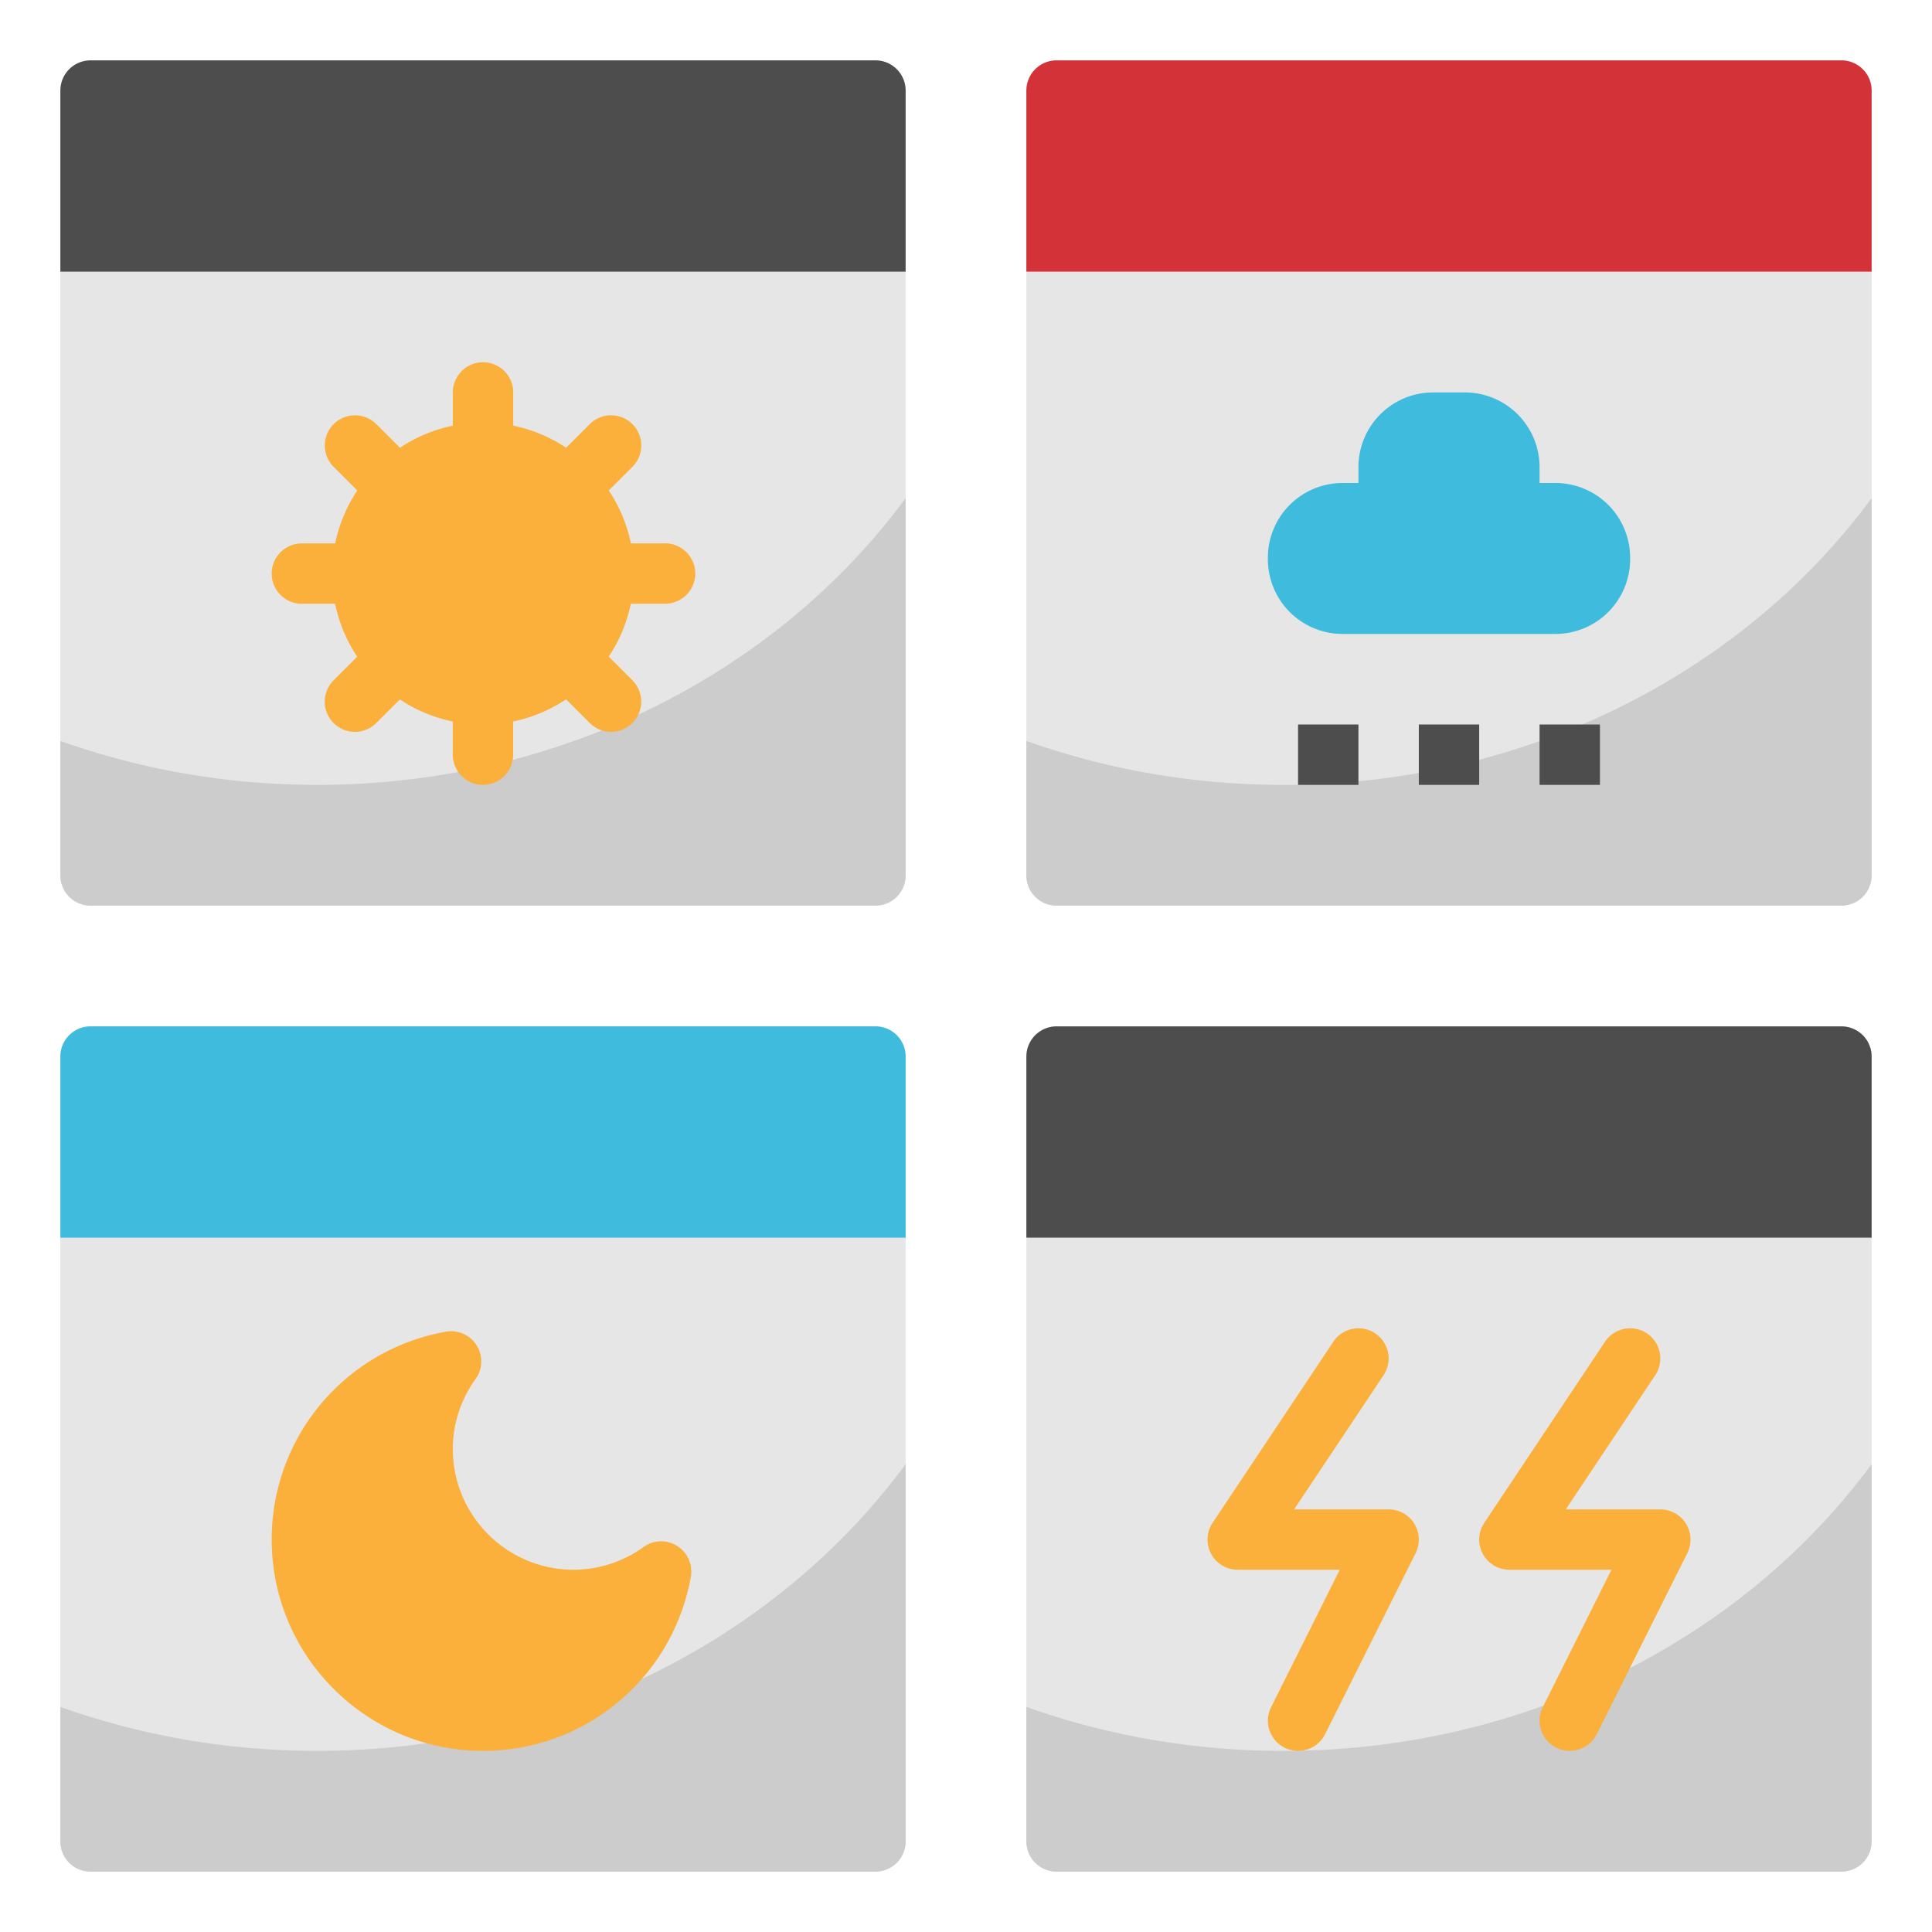 <svg xmlns="http://www.w3.org/2000/svg" viewBox="0 0 64 64" id="weather-application"><path fill="#E6E6E6" d="M61 34H35a1 1 0 0 0-1 1v26a1 1 0 0 0 1 1h26a1 1 0 0 0 1-1V35a1 1 0 0 0-1-1z"></path><path fill="#CCC" d="M42.5 58c-2.999 0-5.863-.519-8.5-1.456V61a1 1 0 0 0 1 1h26a1 1 0 0 0 1-1V48.502C57.779 54.231 50.621 58 42.5 58z"></path><path fill="#E6E6E6" d="M61 2H35a1 1 0 0 0-1 1v26a1 1 0 0 0 1 1h26a1 1 0 0 0 1-1V3a1 1 0 0 0-1-1z"></path><path fill="#CCC" d="M42.5 26c-2.999 0-5.863-.519-8.5-1.456V29a1 1 0 0 0 1 1h26a1 1 0 0 0 1-1V16.502C57.779 22.231 50.621 26 42.5 26z"></path><path fill="#E6E6E6" d="M29 34H3a1 1 0 0 0-1 1v26a1 1 0 0 0 1 1h26a1 1 0 0 0 1-1V35a1 1 0 0 0-1-1z"></path><path fill="#3EBBDD" d="M30 35a1 1 0 0 0-1-1H3a1 1 0 0 0-1 1v6h28v-6z"></path><path fill="#4D4D4D" d="M62 35a1 1 0 0 0-1-1H35a1 1 0 0 0-1 1v6h28v-6z"></path><path fill="#D43239" d="M62 3a1 1 0 0 0-1-1H35a1 1 0 0 0-1 1v6h28V3z"></path><path fill="#E6E6E6" d="M29 2H3a1 1 0 0 0-1 1v26a1 1 0 0 0 1 1h26a1 1 0 0 0 1-1V3a1 1 0 0 0-1-1z"></path><path fill="#FBB03B" d="M42.999 58a1 1 0 0 1-.893-1.447L44.382 52H41a1 1 0 0 1-.832-1.554l4-6a1 1 0 1 1 1.664 1.11L42.869 50H46a1.001 1.001 0 0 1 .895 1.448l-3 6c-.176.35-.529.552-.896.552zM51.999 58a1 1 0 0 1-.893-1.447L53.382 52H50a1 1 0 0 1-.832-1.554l4-6a1 1 0 1 1 1.664 1.11L51.869 50H55a1.001 1.001 0 0 1 .895 1.448l-3 6c-.176.35-.529.552-.896.552z"></path><path fill="#4D4D4D" d="M43 24h2v2h-2zM47 24h2v2h-2zM51 24h2v2h-2z"></path><path fill="#3EBBDD" d="M47.475 13h1.05A2.475 2.475 0 0 1 51 15.475V16h.525A2.475 2.475 0 0 1 54 18.475v.05A2.475 2.475 0 0 1 51.525 21h-7.05A2.475 2.475 0 0 1 42 18.525v-.05A2.475 2.475 0 0 1 44.475 16H45v-.525A2.475 2.475 0 0 1 47.475 13z"></path><path fill="#4D4D4D" d="M30 3a1 1 0 0 0-1-1H3a1 1 0 0 0-1 1v6h28V3z"></path><path fill="#CCC" d="M10.5 26c-2.999 0-5.863-.519-8.5-1.456V29a1 1 0 0 0 1 1h26a1 1 0 0 0 1-1V16.502C25.779 22.231 18.621 26 10.5 26z"></path><path fill="#FBB03B" d="M22 18h-1.101a4.97 4.97 0 0 0-.732-1.753l.783-.783a.999.999 0 1 0-1.414-1.414l-.782.782a4.97 4.97 0 0 0-1.753-.732V13a1 1 0 1 0-2 0v1.101a4.961 4.961 0 0 0-1.753.732l-.782-.782a.999.999 0 1 0-1.414 1.414l.783.783a4.98 4.98 0 0 0-.732 1.753H10a1 1 0 1 0 0 2h1.101a4.97 4.97 0 0 0 .732 1.753l-.783.783a.999.999 0 1 0 1.414 1.414l.782-.782a4.97 4.97 0 0 0 1.753.732V25a1 1 0 1 0 2 0v-1.101a4.961 4.961 0 0 0 1.753-.732l.782.782a.997.997 0 0 0 1.414 0 .999.999 0 0 0 0-1.414l-.783-.783a4.98 4.98 0 0 0 .732-1.753H22A1 1 0 1 0 22 18z"></path><path fill="#CCC" d="M10.5 58c-2.999 0-5.863-.519-8.5-1.456V61a1 1 0 0 0 1 1h26a1 1 0 0 0 1-1V48.502C25.779 54.231 18.621 58 10.5 58z"></path><path fill="#FBB03B" d="M22.435 51.213a.994.994 0 0 0-1.116.033A3.97 3.97 0 0 1 19 52c-2.206 0-4-1.794-4-4 0-.829.261-1.631.754-2.319a.998.998 0 0 0-.988-1.566A6.985 6.985 0 0 0 9 51c0 3.859 3.14 7 7 7a6.985 6.985 0 0 0 6.885-5.766 1 1 0 0 0-.45-1.021z"></path></svg>